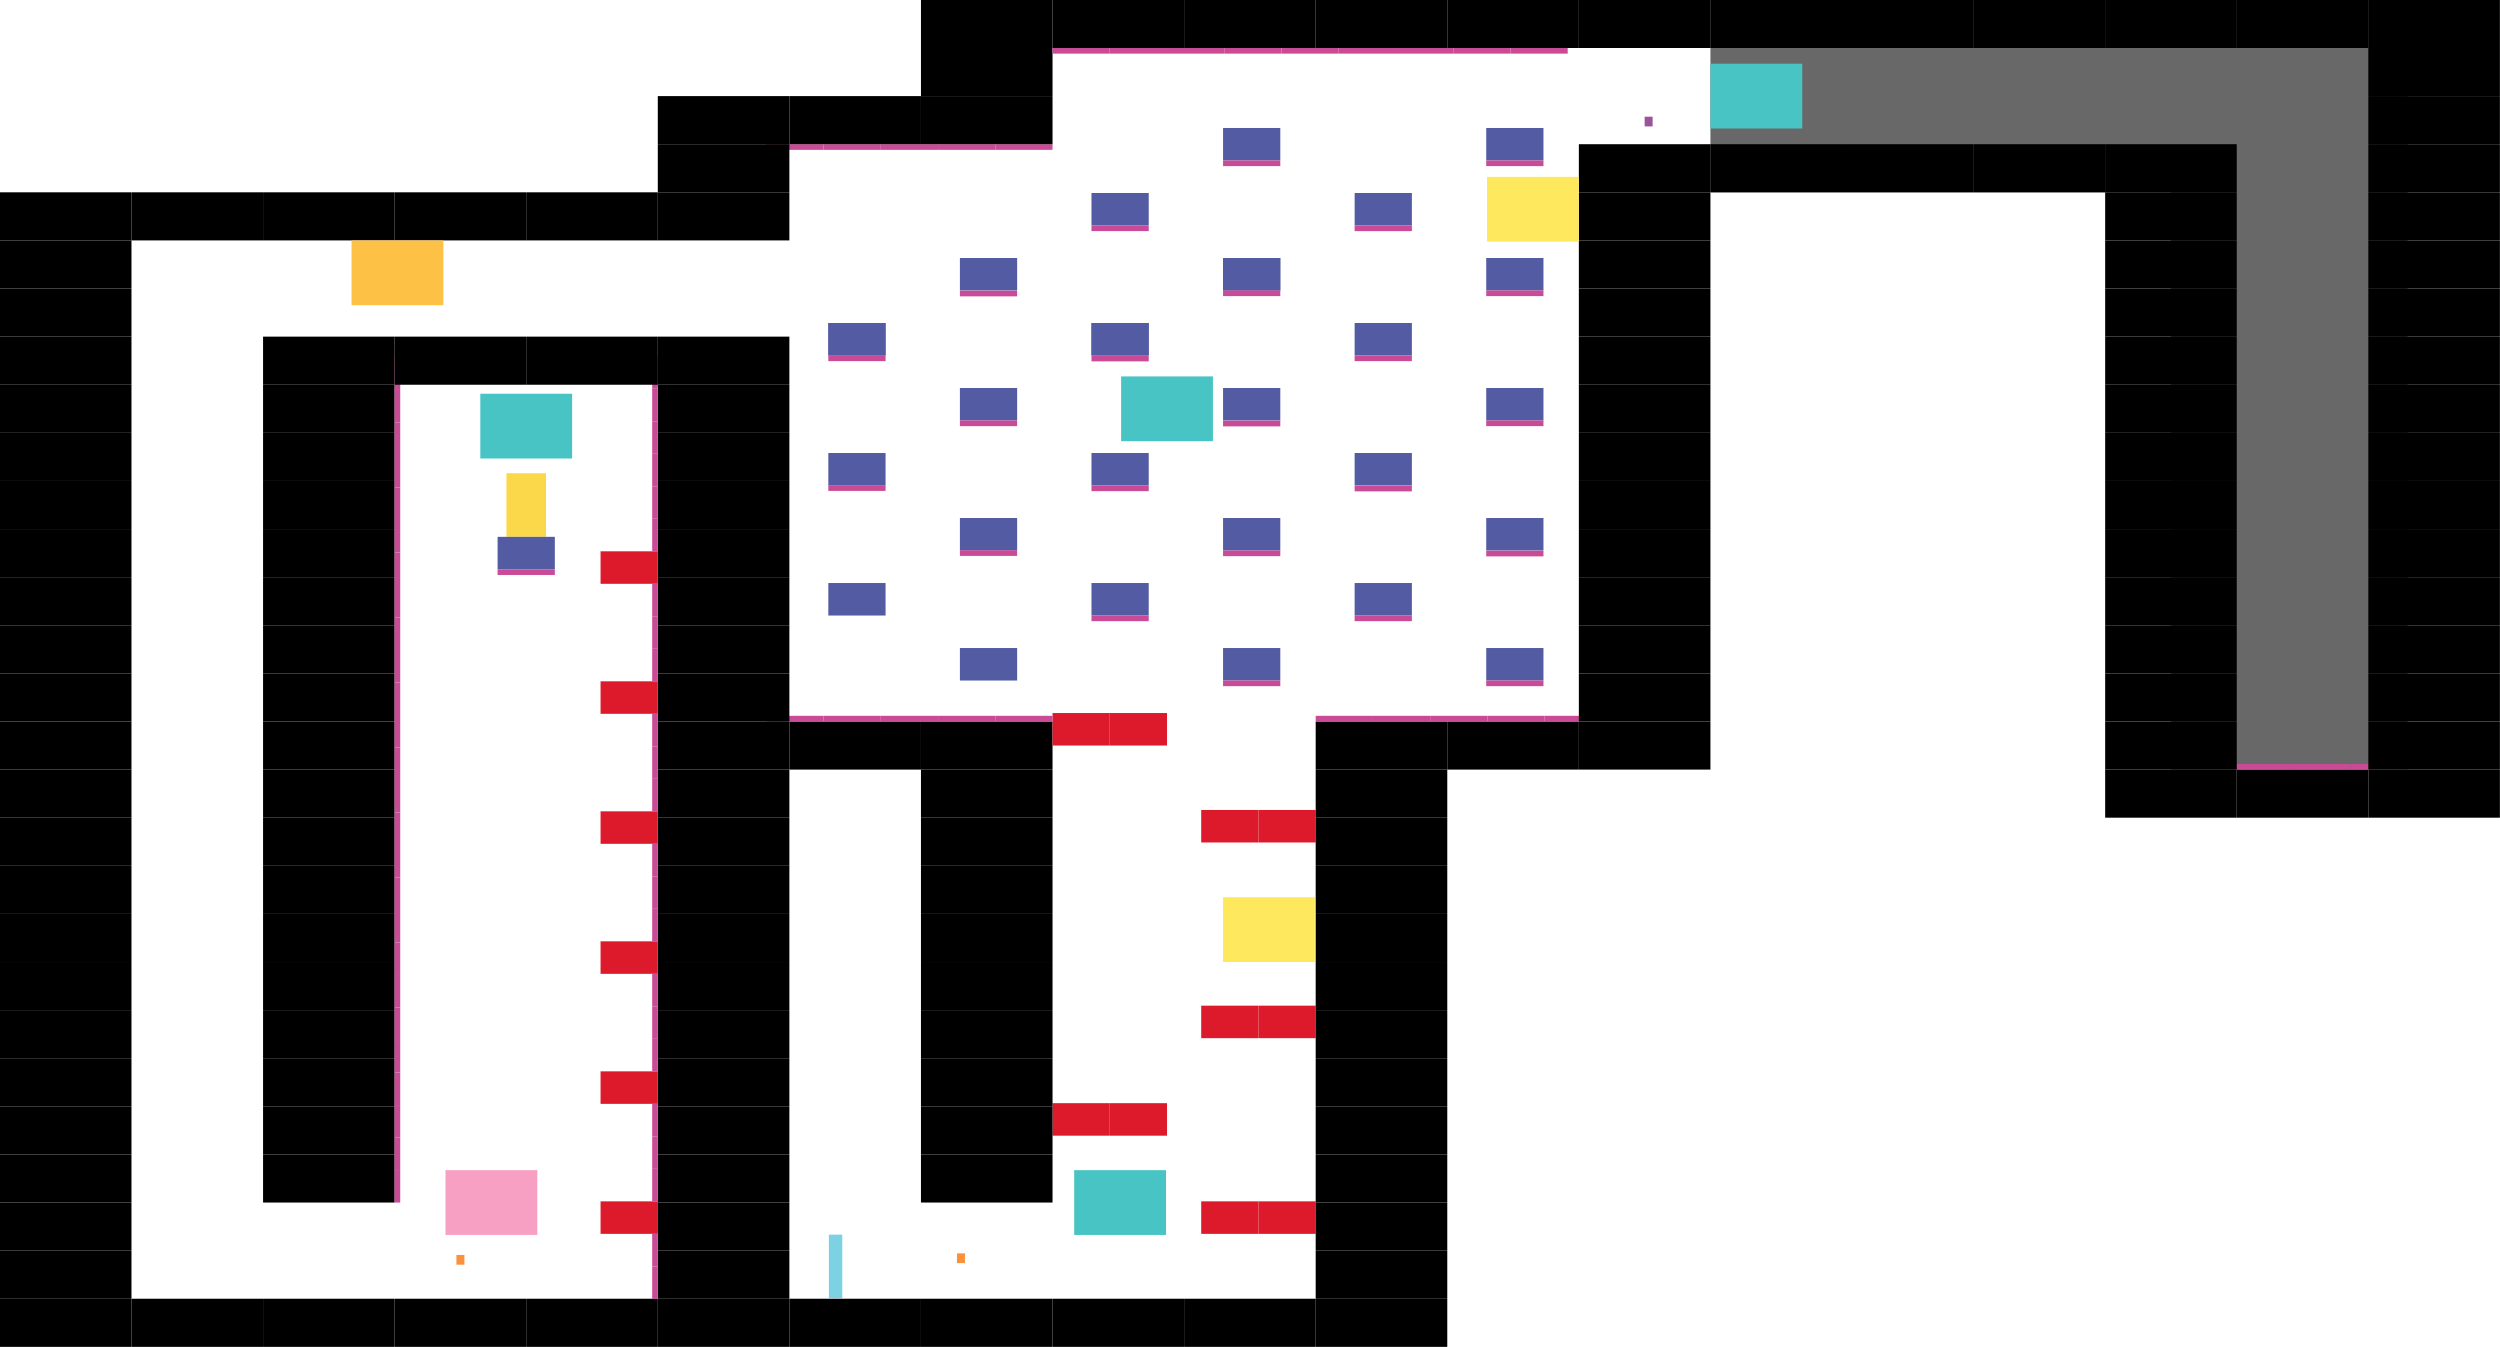<?xml version="1.0" encoding="utf-8"?>
<!-- Generator: Adobe Illustrator 15.1.0, SVG Export Plug-In . SVG Version: 6.00 Build 0)  -->
<!DOCTYPE svg PUBLIC "-//W3C//DTD SVG 1.1//EN" "http://www.w3.org/Graphics/SVG/1.1/DTD/svg11.dtd">
<svg version="1.1" id="Calque_1" xmlns="http://www.w3.org/2000/svg" xmlns:xlink="http://www.w3.org/1999/xlink" x="0px" y="0px"
	 width="15871.95px" height="8551.65px" viewBox="0 0 15871.95 8551.65" enable-background="new 0 0 15871.95 8551.65"
	 xml:space="preserve">
<rect id="shadows_1_" x="10859.146" y="-0.702" fill="#686868" width="4425.992" height="1221.664"/>
<rect id="shadows_3_" x="13782.934" y="1018.918" fill="#686868" width="1502.202" height="3867.234"/>
<rect id="characterstart_4_" x="5262.301" y="7838.325" fill="#7CD2E2" width="85.193" height="403.363"/>
<rect id="groundcage1_27_" x="4176.217" y="8245.53" width="835.367" height="305.416"/>
<rect id="end_4_" x="3215.219" y="3004.484" fill="#FBD849" width="251.266" height="403.363"/>
<rect id="groundcage1_3_" x="5011.585" y="8245.53" width="835.366" height="305.416"/>
<rect id="groundcage1_2_" x="5846.952" y="8245.53" width="835.366" height="305.416"/>
<rect id="groundcage1_5_" x="6682.317" y="8245.53" width="835.366" height="305.416"/>
<rect id="groundcage1_4_" x="7517.685" y="8245.53" width="835.366" height="305.416"/>
<rect id="groundcage1_6_" x="4176.217" y="7940.114" width="835.367" height="305.416"/>
<rect id="groundcage1_13_" x="5846.952" y="7329.282" width="835.366" height="305.416"/>
<rect id="groundcage1_15_" x="8353.051" y="8245.53" width="835.365" height="305.416"/>
<rect id="groundcage1_25_" x="8353.051" y="4580.538" width="835.365" height="305.416"/>
<rect id="groundcage1_31_" x="5846.952" y="4580.538" width="835.366" height="305.416"/>
<rect id="platformcage3_2_" x="7989.637" y="7627.152" fill="#DD192C" width="363.413" height="206.352"/>
<rect id="platformcage3_1_" x="7626.223" y="7627.152" fill="#DD192C" width="363.414" height="206.352"/>
<rect id="platformcage3_11_" x="3812.805" y="7627.152" fill="#DD192C" width="363.413" height="206.352"/>
<rect id="platformcage3_6_" x="7989.637" y="6384.745" fill="#DD192C" width="363.412" height="206.352"/>
<rect id="platformcage3_5_" x="7626.222" y="6384.745" fill="#DD192C" width="363.414" height="206.352"/>
<rect id="platformcage3_7_" x="7045.73" y="7003.801" fill="#DD192C" width="363.414" height="206.352"/>
<rect id="platformcage3_3_" x="6682.317" y="7003.801" fill="#DD192C" width="363.413" height="206.352"/>
<rect id="platformcage3_8_" x="7989.635" y="5142.338" fill="#DD192C" width="363.413" height="206.352"/>
<rect id="platformcage3_4_" x="7626.221" y="5142.338" fill="#DD192C" width="363.414" height="206.352"/>
<rect id="platformcage3_15_" x="7045.73" y="4526.895" fill="#DD192C" width="363.414" height="206.352"/>
<rect id="platformcage3_14_" x="6682.317" y="4526.895" fill="#DD192C" width="363.413" height="206.352"/>
<rect id="groundcage1_22_" x="5011.584" y="4580.538" width="835.365" height="305.416"/>
<rect id="groundcage1_45_" x="9188.416" y="4580.538" width="835.365" height="305.416"/>
<rect id="groundcage1_47_" x="10023.781" y="4580.538" width="835.365" height="305.416"/>
<rect id="groundcage1_72_" x="10023.78" y="915.546" width="835.365" height="305.416"/>
<rect id="groundcage1_106_" x="1670.122" y="2137.21" width="835.365" height="305.416"/>
<rect id="platformcage4_1_" x="6094.199" y="4114.191" fill="#535BA2" width="363.414" height="206.352"/>
<rect id="platformcage4_4_" x="6929.567" y="3701.488" fill="#535BA2" width="363.414" height="206.352"/>
<rect id="platformcage4_8_" x="5258.834" y="3701.488" fill="#535BA2" width="363.413" height="206.352"/>
<rect id="platformcage4_29_" x="3159.146" y="3408.263" fill="#535BA2" width="363.413" height="206.352"/>
<rect id="platformcage4_7_" x="6929.567" y="2050.676" fill="#535BA2" width="363.414" height="206.352"/>
<rect id="platformcage4_10_" x="5258.834" y="2050.676" fill="#535BA2" width="363.413" height="206.352"/>
<rect id="platformcage4_5_" x="6094.199" y="3288.785" fill="#535BA2" width="363.414" height="206.352"/>
<rect id="platformcage4_3_" x="5258.834" y="2876.082" fill="#535BA2" width="363.413" height="206.352"/>
<rect id="platformcage4_9_" x="6929.567" y="2876.082" fill="#535BA2" width="363.414" height="206.352"/>
<rect id="platformcage4_2_" x="6094.199" y="2463.379" fill="#535BA2" width="363.414" height="206.352"/>
<rect id="platformcage4_24_" x="6929.567" y="1225.27" fill="#535BA2" width="363.413" height="206.352"/>
<rect id="platformcage4_21_" x="5258.834" y="2050.676" fill="#535BA2" width="363.413" height="206.352"/>
<rect id="platformcage4_20_" x="6929.567" y="2050.676" fill="#535BA2" width="363.413" height="206.352"/>
<rect id="platformcage4_15_" x="6094.199" y="1637.973" fill="#535BA2" width="363.413" height="206.352"/>
<rect id="platformcage4_19_" x="7764.934" y="4114.191" fill="#535BA2" width="363.412" height="206.352"/>
<rect id="platformcage4_18_" x="8600.301" y="3701.488" fill="#535BA2" width="363.414" height="206.352"/>
<rect id="platformcage4_14_" x="7764.934" y="3288.785" fill="#535BA2" width="363.412" height="206.352"/>
<rect id="platformcage4_12_" x="8600.301" y="2876.082" fill="#535BA2" width="363.414" height="206.352"/>
<rect id="platformcage4_11_" x="7764.934" y="2463.379" fill="#535BA2" width="363.412" height="206.352"/>
<rect id="platformcage4_22_" x="9435.666" y="4114.191" fill="#535BA2" width="363.414" height="206.352"/>
<rect id="platformcage4_17_" x="9435.666" y="3288.785" fill="#535BA2" width="363.414" height="206.352"/>
<rect id="platformcage4_13_" x="9435.666" y="2463.379" fill="#535BA2" width="363.414" height="206.352"/>
<rect id="platformcage4_27_" x="8600.302" y="2050.676" fill="#535BA2" width="363.414" height="206.352"/>
<rect id="platformcage4_26_" x="7764.934" y="1637.973" fill="#535BA2" width="363.414" height="206.352"/>
<rect id="platformcage4_28_" x="7764.937" y="1637.973" fill="#535BA2" width="363.413" height="206.352"/>
<rect id="platformcage4_23_" x="8600.305" y="1225.27" fill="#535BA2" width="363.413" height="206.352"/>
<rect id="platformcage4_16_" x="7764.938" y="812.566" fill="#535BA2" width="363.412" height="206.352"/>
<rect id="platformcage4_25_" x="9435.676" y="812.566" fill="#535BA2" width="363.412" height="206.352"/>
<rect id="groundcage3_113_" x="5846.95" y="304.714" width="835.366" height="305.416"/>
<rect id="groundcage1_82_" x="10859.153" y="915.546" width="835.365" height="305.416"/>
<rect id="groundcage4_1_" x="11694.511" y="915.546" width="835.367" height="305.416"/>
<rect id="groundcage1_88_" x="12529.883" y="915.546" width="835.366" height="305.416"/>
<rect id="groundcage1_91_" x="13365.25" y="915.546" width="835.364" height="305.416"/>
<rect id="groundcage1_100_" x="15035.98" y="4885.953" width="835.366" height="305.416"/>
<rect id="groundcage1_99_" x="13365.253" y="4885.953" width="835.363" height="305.416"/>
<rect id="groundcage1_101_" x="14200.615" y="4885.953" width="835.365" height="305.416"/>
<rect id="spadesdown_11_" x="14200.616" y="4850.158" fill="#C94A96" width="361.51" height="35.795"/>
<rect id="spadesdown_12_" x="14562.126" y="4850.158" fill="#C94A96" width="361.506" height="35.795"/>
<rect id="spadesdown_13_" x="14923.632" y="4850.158" fill="#C94A96" width="361.508" height="35.795"/>
<rect id="pillevolutiond_1_" x="10441.463" y="740.848" fill="#9A549C" width="50.684" height="61.855"/>
<rect id="spadesdown_1_" x="6318.904" y="4544.555" fill="#C94A96" width="363.413" height="35.983"/>
<rect id="spadesdown_2_" x="5955.491" y="4544.555" fill="#C94A96" width="363.413" height="35.983"/>
<rect id="spadesdown_3_" x="5592.077" y="4544.555" fill="#C94A96" width="363.414" height="35.983"/>
<rect id="spadesdown_6_" x="5228.665" y="4544.555" fill="#C94A96" width="363.413" height="35.983"/>
<rect id="spadesdown_4_" x="4865.253" y="4544.555" fill="#C94A96" width="363.413" height="35.983"/>
<rect id="spadesdown_5_" x="8353.049" y="4544.555" fill="#C94A96" width="363.413" height="35.983"/>
<rect id="spadesdown_7_" x="8716.463" y="4544.556" fill="#C94A96" width="363.413" height="35.983"/>
<rect id="spadesdown_9_" x="9079.876" y="4544.555" fill="#C94A96" width="363.412" height="35.983"/>
<rect id="spadesdown_8_" x="9443.288" y="4544.555" fill="#C94A96" width="363.414" height="35.983"/>
<rect id="spadesdown_10_" x="9806.701" y="4544.555" fill="#C94A96" width="363.413" height="35.983"/>
<rect id="spadesup_1_" x="6929.567" y="3907.84" fill="#C94A96" width="363.414" height="35.792"/>
<rect id="spadesup_2_" x="7764.934" y="4320.543" fill="#C94A96" width="363.412" height="35.793"/>
<rect id="spadesup_4_" x="5258.834" y="3080.84" fill="#C94A96" width="363.413" height="35.792"/>
<rect id="spadesup_43_" x="3159.146" y="3614.614" fill="#C94A96" width="363.413" height="35.792"/>
<rect id="spadesup_3_" x="6094.199" y="3493.543" fill="#C94A96" width="363.414" height="35.792"/>
<rect id="spadesup_6_" x="5258.834" y="2257.027" fill="#C94A96" width="363.413" height="35.792"/>
<rect id="spadesup_5_" x="6094.199" y="2669.73" fill="#C94A96" width="363.414" height="35.792"/>
<rect id="spadesup_8_" x="6929.567" y="3082.434" fill="#C94A96" width="363.414" height="35.792"/>
<rect id="spadesup_7_" x="7764.934" y="3495.137" fill="#C94A96" width="363.412" height="35.792"/>
<rect id="spadesup_10_" x="8600.301" y="3907.84" fill="#C94A96" width="363.412" height="35.792"/>
<rect id="spadesup_9_" x="9435.666" y="4320.543" fill="#C94A96" width="363.413" height="35.793"/>
<rect id="spadesup_15_" x="6094.201" y="1845.73" fill="#C94A96" width="363.413" height="35.792"/>
<rect id="spadesup_14_" x="6929.569" y="2258.434" fill="#C94A96" width="363.413" height="35.792"/>
<rect id="spadesup_13_" x="7764.934" y="2671.137" fill="#C94A96" width="363.414" height="35.792"/>
<rect id="spadesup_12_" x="8600.303" y="3083.84" fill="#C94A96" width="363.411" height="35.792"/>
<rect id="spadesup_11_" x="9435.666" y="3496.543" fill="#C94A96" width="363.413" height="35.792"/>
<rect id="spadesup_19_" x="6929.569" y="1431.436" fill="#C94A96" width="363.413" height="35.792"/>
<rect id="spadesup_18_" x="7764.934" y="1844.139" fill="#C94A96" width="363.414" height="35.792"/>
<rect id="spadesup_16_" x="9435.666" y="2669.545" fill="#C94A96" width="363.413" height="35.792"/>
<rect id="spadesup_21_" x="7764.934" y="1018.918" fill="#C94A96" width="363.414" height="35.792"/>
<rect id="spadesup_20_" x="8600.301" y="1431.621" fill="#C94A96" width="363.412" height="35.792"/>
<rect id="spadesup_22_" x="9435.676" y="1018.918" fill="#C94A96" width="363.412" height="35.792"/>
<rect id="spadesup_23_" x="4865.254" y="915.546" fill="#C94A96" width="363.412" height="35.792"/>
<rect id="spadesup_24_" x="5228.667" y="915.546" fill="#C94A96" width="363.411" height="35.792"/>
<rect id="spadesup_26_" x="5592.079" y="915.546" fill="#C94A96" width="363.412" height="35.792"/>
<rect id="spadesup_25_" x="5955.491" y="915.546" fill="#C94A96" width="363.413" height="35.792"/>
<rect id="spadesup_27_" x="6318.904" y="915.546" fill="#C94A96" width="363.412" height="35.792"/>
<rect id="spadesup_32_" x="6682.316" y="304.714" fill="#C94A96" width="363.412" height="35.792"/>
<rect id="spadesup_31_" x="7045.729" y="304.714" fill="#C94A96" width="363.411" height="35.792"/>
<rect id="spadesup_30_" x="7409.142" y="304.714" fill="#C94A96" width="363.412" height="35.792"/>
<rect id="spadesup_29_" x="7772.555" y="304.714" fill="#C94A96" width="363.413" height="35.792"/>
<rect id="spadesup_28_" x="8135.967" y="304.714" fill="#C94A96" width="363.412" height="35.792"/>
<rect id="spadesup_37_" x="8499.379" y="304.714" fill="#C94A96" width="363.412" height="35.792"/>
<rect id="spadesup_36_" x="8862.791" y="304.714" fill="#C94A96" width="363.412" height="35.792"/>
<rect id="spadesup_35_" x="9226.203" y="304.714" fill="#C94A96" width="363.412" height="35.792"/>
<rect id="spadesup_34_" x="9589.617" y="304.714" fill="#C94A96" width="363.411" height="35.792"/>
<rect id="groundcage3_114_" x="4176.218" y="915.546" width="835.366" height="305.416"/>
<rect id="platformcage4_30_" x="9435.666" y="1637.973" fill="#535BA2" width="363.414" height="206.352"/>
<rect id="spadesup_33_" x="9435.666" y="1844.139" fill="#C94A96" width="363.413" height="35.792"/>
<rect id="spadesup_17_" x="8600.306" y="2257.027" fill="#C94A96" width="363.412" height="35.792"/>
<rect id="groundcage2" x="-0.609" y="1220.962" width="835.365" height="305.416"/>
<rect id="groundcage2_1_" x="834.757" y="1220.962" width="835.365" height="305.416"/>
<rect id="groundcage2_2_" x="1670.122" y="1220.962" width="835.365" height="305.416"/>
<rect id="groundcage2_3_" x="2505.488" y="1220.962" width="835.365" height="305.416"/>
<rect id="groundcage2_4_" x="3340.854" y="1220.962" width="835.365" height="305.416"/>
<rect id="groundcage2_5_" x="4176.22" y="1220.962" width="835.366" height="305.416"/>
<rect id="groundcage1_83_" x="4176.219" y="2137.21" width="835.366" height="305.416"/>
<rect id="groundcage1_128_" x="-0.609" y="8245.53" width="835.365" height="305.416"/>
<rect id="groundcage1_135_" x="834.757" y="8245.53" width="835.365" height="305.416"/>
<rect id="groundcage1_136_" x="1670.122" y="8245.53" width="835.365" height="305.416"/>
<rect id="groundcage1_137_" x="2505.488" y="8245.53" width="835.365" height="305.416"/>
<rect id="groundcage1_138_" x="3340.854" y="8245.53" width="835.365" height="305.416"/>
<rect id="groundcage3" x="-0.609" y="7940.114" width="835.365" height="305.416"/>
<rect id="groundcage3_1_" x="-0.609" y="7634.698" width="835.365" height="305.416"/>
<rect id="groundcage3_3_" x="-0.609" y="7329.282" width="835.365" height="305.416"/>
<rect id="groundcage3_2_" x="-0.609" y="7023.866" width="835.365" height="305.416"/>
<rect id="groundcage3_7_" x="-0.609" y="6718.45" width="835.365" height="305.416"/>
<rect id="groundcage3_6_" x="-0.609" y="6413.034" width="835.365" height="305.416"/>
<rect id="groundcage3_5_" x="-0.609" y="6107.618" width="835.365" height="305.416"/>
<rect id="groundcage3_4_" x="-0.609" y="5802.202" width="835.365" height="305.416"/>
<rect id="groundcage3_11_" x="-0.609" y="5496.786" width="835.365" height="305.416"/>
<rect id="groundcage3_10_" x="-0.609" y="5191.37" width="835.365" height="305.416"/>
<rect id="groundcage3_9_" x="-0.609" y="4885.954" width="835.365" height="305.416"/>
<rect id="groundcage3_8_" x="-0.609" y="4580.538" width="835.365" height="305.416"/>
<rect id="groundcage3_15_" x="-0.609" y="4275.122" width="835.365" height="305.416"/>
<rect id="groundcage3_14_" x="-0.609" y="3969.706" width="835.365" height="305.416"/>
<rect id="groundcage3_13_" x="-0.609" y="3664.29" width="835.365" height="305.416"/>
<rect id="groundcage3_12_" x="-0.609" y="3358.874" width="835.365" height="305.416"/>
<rect id="groundcage3_19_" x="-0.609" y="3053.458" width="835.365" height="305.416"/>
<rect id="groundcage3_18_" x="-0.609" y="2748.042" width="835.365" height="305.416"/>
<rect id="groundcage3_17_" x="-0.609" y="2442.626" width="835.365" height="305.416"/>
<rect id="groundcage3_55_" x="4176.219" y="7634.698" width="835.366" height="305.416"/>
<rect id="groundcage3_54_" x="4176.219" y="7329.282" width="835.366" height="305.416"/>
<rect id="groundcage3_53_" x="4176.219" y="7023.866" width="835.366" height="305.416"/>
<rect id="groundcage3_52_" x="4176.219" y="6718.45" width="835.366" height="305.416"/>
<rect id="groundcage3_51_" x="4176.219" y="6413.034" width="835.366" height="305.416"/>
<rect id="groundcage3_50_" x="4176.219" y="6107.618" width="835.366" height="305.416"/>
<rect id="groundcage3_49_" x="4176.219" y="5802.202" width="835.366" height="305.416"/>
<rect id="groundcage3_48_" x="4176.219" y="5496.786" width="835.366" height="305.416"/>
<rect id="groundcage3_47_" x="4176.219" y="5191.37" width="835.366" height="305.416"/>
<rect id="groundcage3_46_" x="4176.219" y="4885.954" width="835.366" height="305.416"/>
<rect id="groundcage3_45_" x="4176.219" y="4580.538" width="835.366" height="305.416"/>
<rect id="groundcage3_44_" x="4176.219" y="4275.122" width="835.366" height="305.416"/>
<rect id="groundcage3_43_" x="4176.219" y="3969.706" width="835.366" height="305.416"/>
<rect id="groundcage3_42_" x="4176.219" y="3664.29" width="835.366" height="305.416"/>
<rect id="groundcage3_41_" x="4176.219" y="3358.874" width="835.366" height="305.416"/>
<rect id="groundcage3_40_" x="4176.219" y="3053.458" width="835.366" height="305.416"/>
<rect id="groundcage3_39_" x="4176.219" y="2748.042" width="835.366" height="305.416"/>
<rect id="groundcage3_38_" x="4176.219" y="2442.626" width="835.366" height="305.416"/>
<rect id="groundcage3_37_" x="1670.122" y="7023.866" width="835.365" height="305.416"/>
<rect id="groundcage3_36_" x="1670.122" y="6718.45" width="835.365" height="305.416"/>
<rect id="groundcage3_35_" x="1670.122" y="6413.034" width="835.365" height="305.416"/>
<rect id="groundcage3_34_" x="1670.122" y="6107.618" width="835.365" height="305.416"/>
<rect id="groundcage3_33_" x="1670.122" y="5802.202" width="835.365" height="305.416"/>
<rect id="groundcage3_32_" x="1670.122" y="5496.786" width="835.365" height="305.416"/>
<rect id="groundcage3_31_" x="1670.122" y="5191.37" width="835.365" height="305.416"/>
<rect id="groundcage3_30_" x="1670.122" y="4885.954" width="835.365" height="305.416"/>
<rect id="groundcage3_29_" x="1670.122" y="4580.538" width="835.365" height="305.416"/>
<rect id="groundcage3_28_" x="1670.122" y="4275.122" width="835.365" height="305.416"/>
<rect id="groundcage3_27_" x="1670.122" y="3969.706" width="835.365" height="305.416"/>
<rect id="groundcage3_26_" x="1670.122" y="3664.29" width="835.365" height="305.416"/>
<rect id="groundcage3_25_" x="1670.122" y="3358.874" width="835.365" height="305.416"/>
<rect id="groundcage3_24_" x="1670.122" y="3053.458" width="835.365" height="305.416"/>
<rect id="groundcage3_23_" x="1670.122" y="2748.042" width="835.365" height="305.416"/>
<rect id="groundcage3_22_" x="1670.122" y="2442.626" width="835.365" height="305.416"/>
<rect id="groundcage3_16_" x="-0.609" y="2137.21" width="835.365" height="305.416"/>
<rect id="groundcage3_21_" x="-0.609" y="1831.794" width="835.365" height="305.416"/>
<rect id="groundcage3_20_" x="-0.609" y="1526.378" width="835.365" height="305.416"/>
<rect id="groundcage1_141_" x="1670.122" y="7329.282" width="835.365" height="305.416"/>
<rect id="platformcage3_12_" x="3812.805" y="6801.742" fill="#DD192C" width="363.413" height="206.352"/>
<rect id="spadesright_1_" x="4140.629" y="7833.653" fill="#C94A96" width="35.59" height="206.354"/>
<rect id="spadesright_2_" x="4140.629" y="8040.007" fill="#C94A96" width="35.59" height="206.354"/>
<rect id="spadesright_4_" x="4140.629" y="7214.445" fill="#C94A96" width="35.59" height="206.354"/>
<rect id="spadesright_3_" x="4140.629" y="7420.799" fill="#C94A96" width="35.59" height="206.354"/>
<rect id="spadesright_5_" x="4140.629" y="7008.094" fill="#C94A96" width="35.59" height="206.354"/>
<rect id="platformcage3_9_" x="3812.804" y="5976.332" fill="#DD192C" width="363.413" height="206.352"/>
<rect id="spadesright_8_" x="4140.629" y="6389.035" fill="#C94A96" width="35.59" height="206.354"/>
<rect id="spadesright_7_" x="4140.629" y="6595.389" fill="#C94A96" width="35.59" height="206.354"/>
<rect id="spadesright_6_" x="4140.629" y="6182.684" fill="#C94A96" width="35.59" height="206.354"/>
<rect id="platformcage3_16_" x="3812.804" y="5150.922" fill="#DD192C" width="363.413" height="206.352"/>
<rect id="spadesright_14_" x="4140.628" y="5563.625" fill="#C94A96" width="35.59" height="206.354"/>
<rect id="spadesright_13_" x="4140.628" y="5769.979" fill="#C94A96" width="35.59" height="206.354"/>
<rect id="spadesright_12_" x="4140.628" y="5357.273" fill="#C94A96" width="35.59" height="206.354"/>
<rect id="platformcage3_10_" x="3812.803" y="4325.512" fill="#DD192C" width="363.413" height="206.352"/>
<rect id="spadesright_11_" x="4140.628" y="4738.215" fill="#C94A96" width="35.589" height="206.354"/>
<rect id="spadesright_10_" x="4140.628" y="4944.568" fill="#C94A96" width="35.589" height="206.354"/>
<rect id="spadesright_9_" x="4140.628" y="4531.863" fill="#C94A96" width="35.589" height="206.354"/>
<rect id="platformcage3_18_" x="3812.803" y="3500.102" fill="#DD192C" width="363.413" height="206.352"/>
<rect id="spadesright_20_" x="4140.627" y="3912.805" fill="#C94A96" width="35.59" height="206.354"/>
<rect id="spadesright_19_" x="4140.627" y="4119.158" fill="#C94A96" width="35.59" height="206.354"/>
<rect id="spadesright_18_" x="4140.627" y="3706.453" fill="#C94A96" width="35.59" height="206.354"/>
<rect id="spadesright_17_" x="4140.627" y="3087.395" fill="#C94A96" width="35.59" height="206.354"/>
<rect id="spadesright_16_" x="4140.627" y="3293.748" fill="#C94A96" width="35.59" height="206.354"/>
<rect id="spadesright_15_" x="4140.627" y="2881.043" fill="#C94A96" width="35.59" height="206.354"/>
<rect id="spadesright_21_" x="4140.627" y="2674.689" fill="#C94A96" width="35.59" height="206.354"/>
<rect id="spadesright_22_" x="4140.627" y="2468.336" fill="#C94A96" width="35.59" height="206.354"/>
<rect id="spadesright_23_" x="4140.627" y="2261.982" fill="#C94A96" width="35.59" height="206.354"/>
<rect id="spadesleft_1_" x="2505.488" y="7428.345" fill="#C94A96" width="35.59" height="206.354"/>
<rect id="spadesleft_2_" x="2505.488" y="7221.991" fill="#C94A96" width="35.59" height="206.354"/>
<rect id="spadesleft_4_" x="2505.488" y="7015.638" fill="#C94A96" width="35.59" height="206.354"/>
<rect id="spadesleft_3_" x="2505.488" y="6809.284" fill="#C94A96" width="35.59" height="206.354"/>
<rect id="spadesleft_8_" x="2505.488" y="6602.931" fill="#C94A96" width="35.59" height="206.354"/>
<rect id="spadesleft_7_" x="2505.488" y="6396.577" fill="#C94A96" width="35.59" height="206.354"/>
<rect id="spadesleft_6_" x="2505.488" y="6190.224" fill="#C94A96" width="35.59" height="206.354"/>
<rect id="spadesleft_5_" x="2505.488" y="5983.87" fill="#C94A96" width="35.59" height="206.354"/>
<rect id="spadesleft_16_" x="2505.488" y="5777.517" fill="#C94A96" width="35.59" height="206.354"/>
<rect id="spadesleft_15_" x="2505.488" y="5571.163" fill="#C94A96" width="35.59" height="206.354"/>
<rect id="spadesleft_14_" x="2505.488" y="5364.81" fill="#C94A96" width="35.59" height="206.354"/>
<rect id="spadesleft_13_" x="2505.488" y="5158.456" fill="#C94A96" width="35.59" height="206.354"/>
<rect id="spadesleft_12_" x="2505.488" y="4952.103" fill="#C94A96" width="35.59" height="206.354"/>
<rect id="spadesleft_11_" x="2505.488" y="4745.749" fill="#C94A96" width="35.59" height="206.354"/>
<rect id="spadesleft_10_" x="2505.488" y="4539.396" fill="#C94A96" width="35.59" height="206.354"/>
<rect id="spadesleft_9_" x="2505.488" y="4333.042" fill="#C94A96" width="35.59" height="206.354"/>
<rect id="spadesleft_25_" x="2505.488" y="4126.688" fill="#C94A96" width="35.59" height="206.354"/>
<rect id="spadesleft_24_" x="2505.488" y="3920.335" fill="#C94A96" width="35.59" height="206.354"/>
<rect id="spadesleft_23_" x="2505.488" y="3713.981" fill="#C94A96" width="35.59" height="206.354"/>
<rect id="spadesleft_22_" x="2505.488" y="3507.628" fill="#C94A96" width="35.59" height="206.354"/>
<rect id="spadesleft_21_" x="2505.488" y="3301.274" fill="#C94A96" width="35.59" height="206.354"/>
<rect id="spadesleft_20_" x="2505.488" y="3094.921" fill="#C94A96" width="35.59" height="206.354"/>
<rect id="spadesleft_19_" x="2505.488" y="2888.567" fill="#C94A96" width="35.59" height="206.354"/>
<rect id="spadesleft_18_" x="2505.488" y="2682.214" fill="#C94A96" width="35.59" height="206.354"/>
<rect id="spadesleft_17_" x="2505.488" y="2475.86" fill="#C94A96" width="35.59" height="206.354"/>
<rect id="spadesleft_26_" x="2505.488" y="2269.507" fill="#C94A96" width="35.59" height="206.354"/>
<rect id="groundcage4" x="3340.853" y="2137.21" width="835.366" height="305.416"/>
<rect id="groundcage1_103_" x="2505.488" y="2137.21" width="835.365" height="305.416"/>
<rect id="pillevolutionb_1_" x="6075.657" y="7957.303" fill="#FB913B" width="50.686" height="61.859"/>
<rect id="pillevolutionb_2_" x="2897.828" y="7967.443" fill="#FB913B" width="50.685" height="61.859"/>
<rect id="groundcage3_63_" x="5846.952" y="7023.866" width="835.366" height="305.416"/>
<rect id="groundcage3_62_" x="5846.952" y="6718.45" width="835.366" height="305.416"/>
<rect id="groundcage3_61_" x="5846.952" y="6413.034" width="835.366" height="305.416"/>
<rect id="groundcage3_60_" x="5846.952" y="6107.618" width="835.366" height="305.416"/>
<rect id="groundcage3_59_" x="5846.952" y="5802.202" width="835.366" height="305.416"/>
<rect id="groundcage3_58_" x="5846.952" y="5496.786" width="835.366" height="305.416"/>
<rect id="groundcage3_57_" x="5846.952" y="5191.37" width="835.366" height="305.416"/>
<rect id="groundcage3_56_" x="5846.952" y="4885.954" width="835.366" height="305.416"/>
<rect id="groundcage3_71_" x="8353.051" y="7023.866" width="835.365" height="305.416"/>
<rect id="groundcage3_70_" x="8353.051" y="6718.45" width="835.365" height="305.416"/>
<rect id="groundcage3_73_" x="8353.051" y="7634.698" width="835.365" height="305.416"/>
<rect id="groundcage3_74_" x="8353.051" y="7940.114" width="835.365" height="305.416"/>
<rect id="groundcage3_72_" x="8353.051" y="7329.282" width="835.365" height="305.416"/>
<rect id="groundcage3_69_" x="8353.051" y="6413.034" width="835.365" height="305.416"/>
<rect id="groundcage3_68_" x="8353.051" y="6107.618" width="835.365" height="305.416"/>
<rect id="groundcage3_67_" x="8353.051" y="5802.202" width="835.365" height="305.416"/>
<rect id="groundcage3_66_" x="8353.051" y="5496.786" width="835.365" height="305.416"/>
<rect id="groundcage3_65_" x="8353.051" y="5191.37" width="835.365" height="305.416"/>
<rect id="groundcage3_64_" x="8353.051" y="4885.954" width="835.365" height="305.416"/>
<rect id="groundcage3_82_" x="10023.78" y="3358.874" width="835.365" height="305.416"/>
<rect id="groundcage3_81_" x="10023.78" y="3053.458" width="835.365" height="305.416"/>
<rect id="groundcage3_80_" x="10023.78" y="2748.042" width="835.365" height="305.416"/>
<rect id="groundcage3_85_" x="10023.781" y="4275.121" width="835.365" height="305.416"/>
<rect id="groundcage3_84_" x="10023.781" y="3969.705" width="835.365" height="305.416"/>
<rect id="groundcage3_83_" x="10023.781" y="3664.29" width="835.365" height="305.416"/>
<rect id="groundcage3_79_" x="10023.78" y="2442.626" width="835.365" height="305.416"/>
<rect id="groundcage3_78_" x="10023.78" y="2137.21" width="835.365" height="305.416"/>
<rect id="groundcage3_77_" x="10023.78" y="1831.794" width="835.365" height="305.416"/>
<rect id="groundcage3_76_" x="10023.78" y="1526.378" width="835.365" height="305.416"/>
<rect id="groundcage3_75_" x="10023.78" y="1220.962" width="835.365" height="305.416"/>
<rect id="groundcage3_93_" x="13365.255" y="4275.123" width="835.365" height="305.415"/>
<rect id="groundcage3_102_" x="13365.254" y="4580.539" width="835.364" height="305.414"/>
<rect id="groundcage3_92_" x="13365.255" y="3969.706" width="835.365" height="305.417"/>
<rect id="groundcage3_91_" x="13365.255" y="3664.29" width="835.365" height="305.416"/>
<rect id="groundcage3_101_" x="13365.254" y="3358.874" width="835.364" height="305.416"/>
<rect id="groundcage3_100_" x="13365.254" y="3053.458" width="835.364" height="305.416"/>
<rect id="groundcage3_99_" x="13365.254" y="2748.042" width="835.364" height="305.416"/>
<rect id="groundcage3_98_" x="13365.254" y="2442.626" width="835.364" height="305.416"/>
<rect id="groundcage3_97_" x="13365.254" y="2137.21" width="835.364" height="305.416"/>
<rect id="groundcage3_96_" x="13365.254" y="1831.794" width="835.364" height="305.416"/>
<rect id="groundcage3_95_" x="13365.254" y="1526.378" width="835.364" height="305.416"/>
<rect id="groundcage3_94_" x="13365.254" y="1220.962" width="835.364" height="305.416"/>
<rect id="groundcage3_108_" x="15035.982" y="3664.29" width="835.364" height="305.416"/>
<rect id="groundcage3_107_" x="15035.982" y="3358.874" width="835.364" height="305.416"/>
<rect id="groundcage3_106_" x="15035.982" y="3053.458" width="835.364" height="305.416"/>
<rect id="groundcage3_105_" x="15035.982" y="4580.537" width="835.365" height="305.416"/>
<rect id="groundcage3_104_" x="15035.982" y="4275.121" width="835.365" height="305.416"/>
<rect id="groundcage3_103_" x="15035.982" y="3969.705" width="835.365" height="305.416"/>
<rect id="groundcage3_90_" x="15035.982" y="2748.042" width="835.364" height="305.416"/>
<rect id="groundcage3_89_" x="15035.982" y="2442.626" width="835.364" height="305.416"/>
<rect id="groundcage3_88_" x="15035.982" y="2137.21" width="835.364" height="305.416"/>
<rect id="groundcage3_87_" x="15035.982" y="1831.794" width="835.364" height="305.416"/>
<rect id="groundcage3_86_" x="15035.982" y="1526.378" width="835.364" height="305.416"/>
<rect id="groundcage3_112_" x="15035.982" y="1220.962" width="835.363" height="305.416"/>
<rect id="groundcage3_111_" x="15035.982" y="915.546" width="835.363" height="305.416"/>
<rect id="groundcage3_110_" x="15035.982" y="610.13" width="835.363" height="305.416"/>
<rect id="groundcage3_109_" x="15035.982" y="304.714" width="835.363" height="305.416"/>
<rect id="groundcage2_8_" x="4176.219" y="610.13" width="835.366" height="305.416"/>
<rect id="groundcage2_7_" x="5011.585" y="610.13" width="835.365" height="305.416"/>
<rect id="groundcage2_6_" x="5846.951" y="610.13" width="835.365" height="305.416"/>
<rect id="groundcage2_13_" x="5846.95" y="-0.702" width="835.364" height="305.416"/>
<rect id="groundcage2_12_" x="6682.314" y="-0.702" width="835.366" height="305.416"/>
<rect id="groundcage2_11_" x="7517.682" y="-0.702" width="835.365" height="305.416"/>
<rect id="groundcage2_10_" x="8353.047" y="-0.702" width="835.365" height="305.416"/>
<rect id="groundcage2_9_" x="9188.414" y="-0.702" width="835.365" height="305.416"/>
<rect id="groundcage2_18_" x="10023.78" y="-0.702" width="835.365" height="305.416"/>
<rect id="groundcage2_17_" x="10859.146" y="-0.702" width="835.365" height="305.416"/>
<rect id="groundcage2_16_" x="11694.512" y="-0.702" width="835.366" height="305.416"/>
<rect id="groundcage2_15_" x="12529.879" y="-0.702" width="835.364" height="305.416"/>
<rect id="groundcage2_14_" x="13365.243" y="-0.702" width="835.365" height="305.416"/>
<rect id="groundcage2_20_" x="14200.615" y="-0.702" width="835.365" height="305.416"/>
<rect id="groundcage2_19_" x="15035.981" y="-0.702" width="835.365" height="305.416"/>
<rect id="backlayer2" x="2231.781" y="1526.378" fill="#FDC245" width="583.004" height="411.25"/>
<rect id="backlayer1_1_" x="6819.771" y="7429.073" fill="#48C4C4" width="583.003" height="411.25"/>
<rect id="backlayer1_2_" x="7117.642" y="2389.709" fill="#48C4C4" width="583.003" height="411.25"/>
<rect id="backlayer1_3_" x="3049.352" y="2499.712" fill="#48C4C4" width="583.003" height="411.25"/>
<rect id="backlayer1_4_" x="10859.145" y="404.505" fill="#48C4C4" width="583.003" height="411.25"/>
<rect id="backlayer4_2_" x="9440.777" y="1122.821" fill="#FEE85D" width="583.003" height="411.25"/>
<rect id="backlayer4_3_" x="7764.934" y="5696.368" fill="#FEE85D" width="583.003" height="411.25"/>
<rect id="backlayer3_1_" x="2828.303" y="7429.073" fill="#F8A0C3" width="583.003" height="411.25"/>
</svg>
